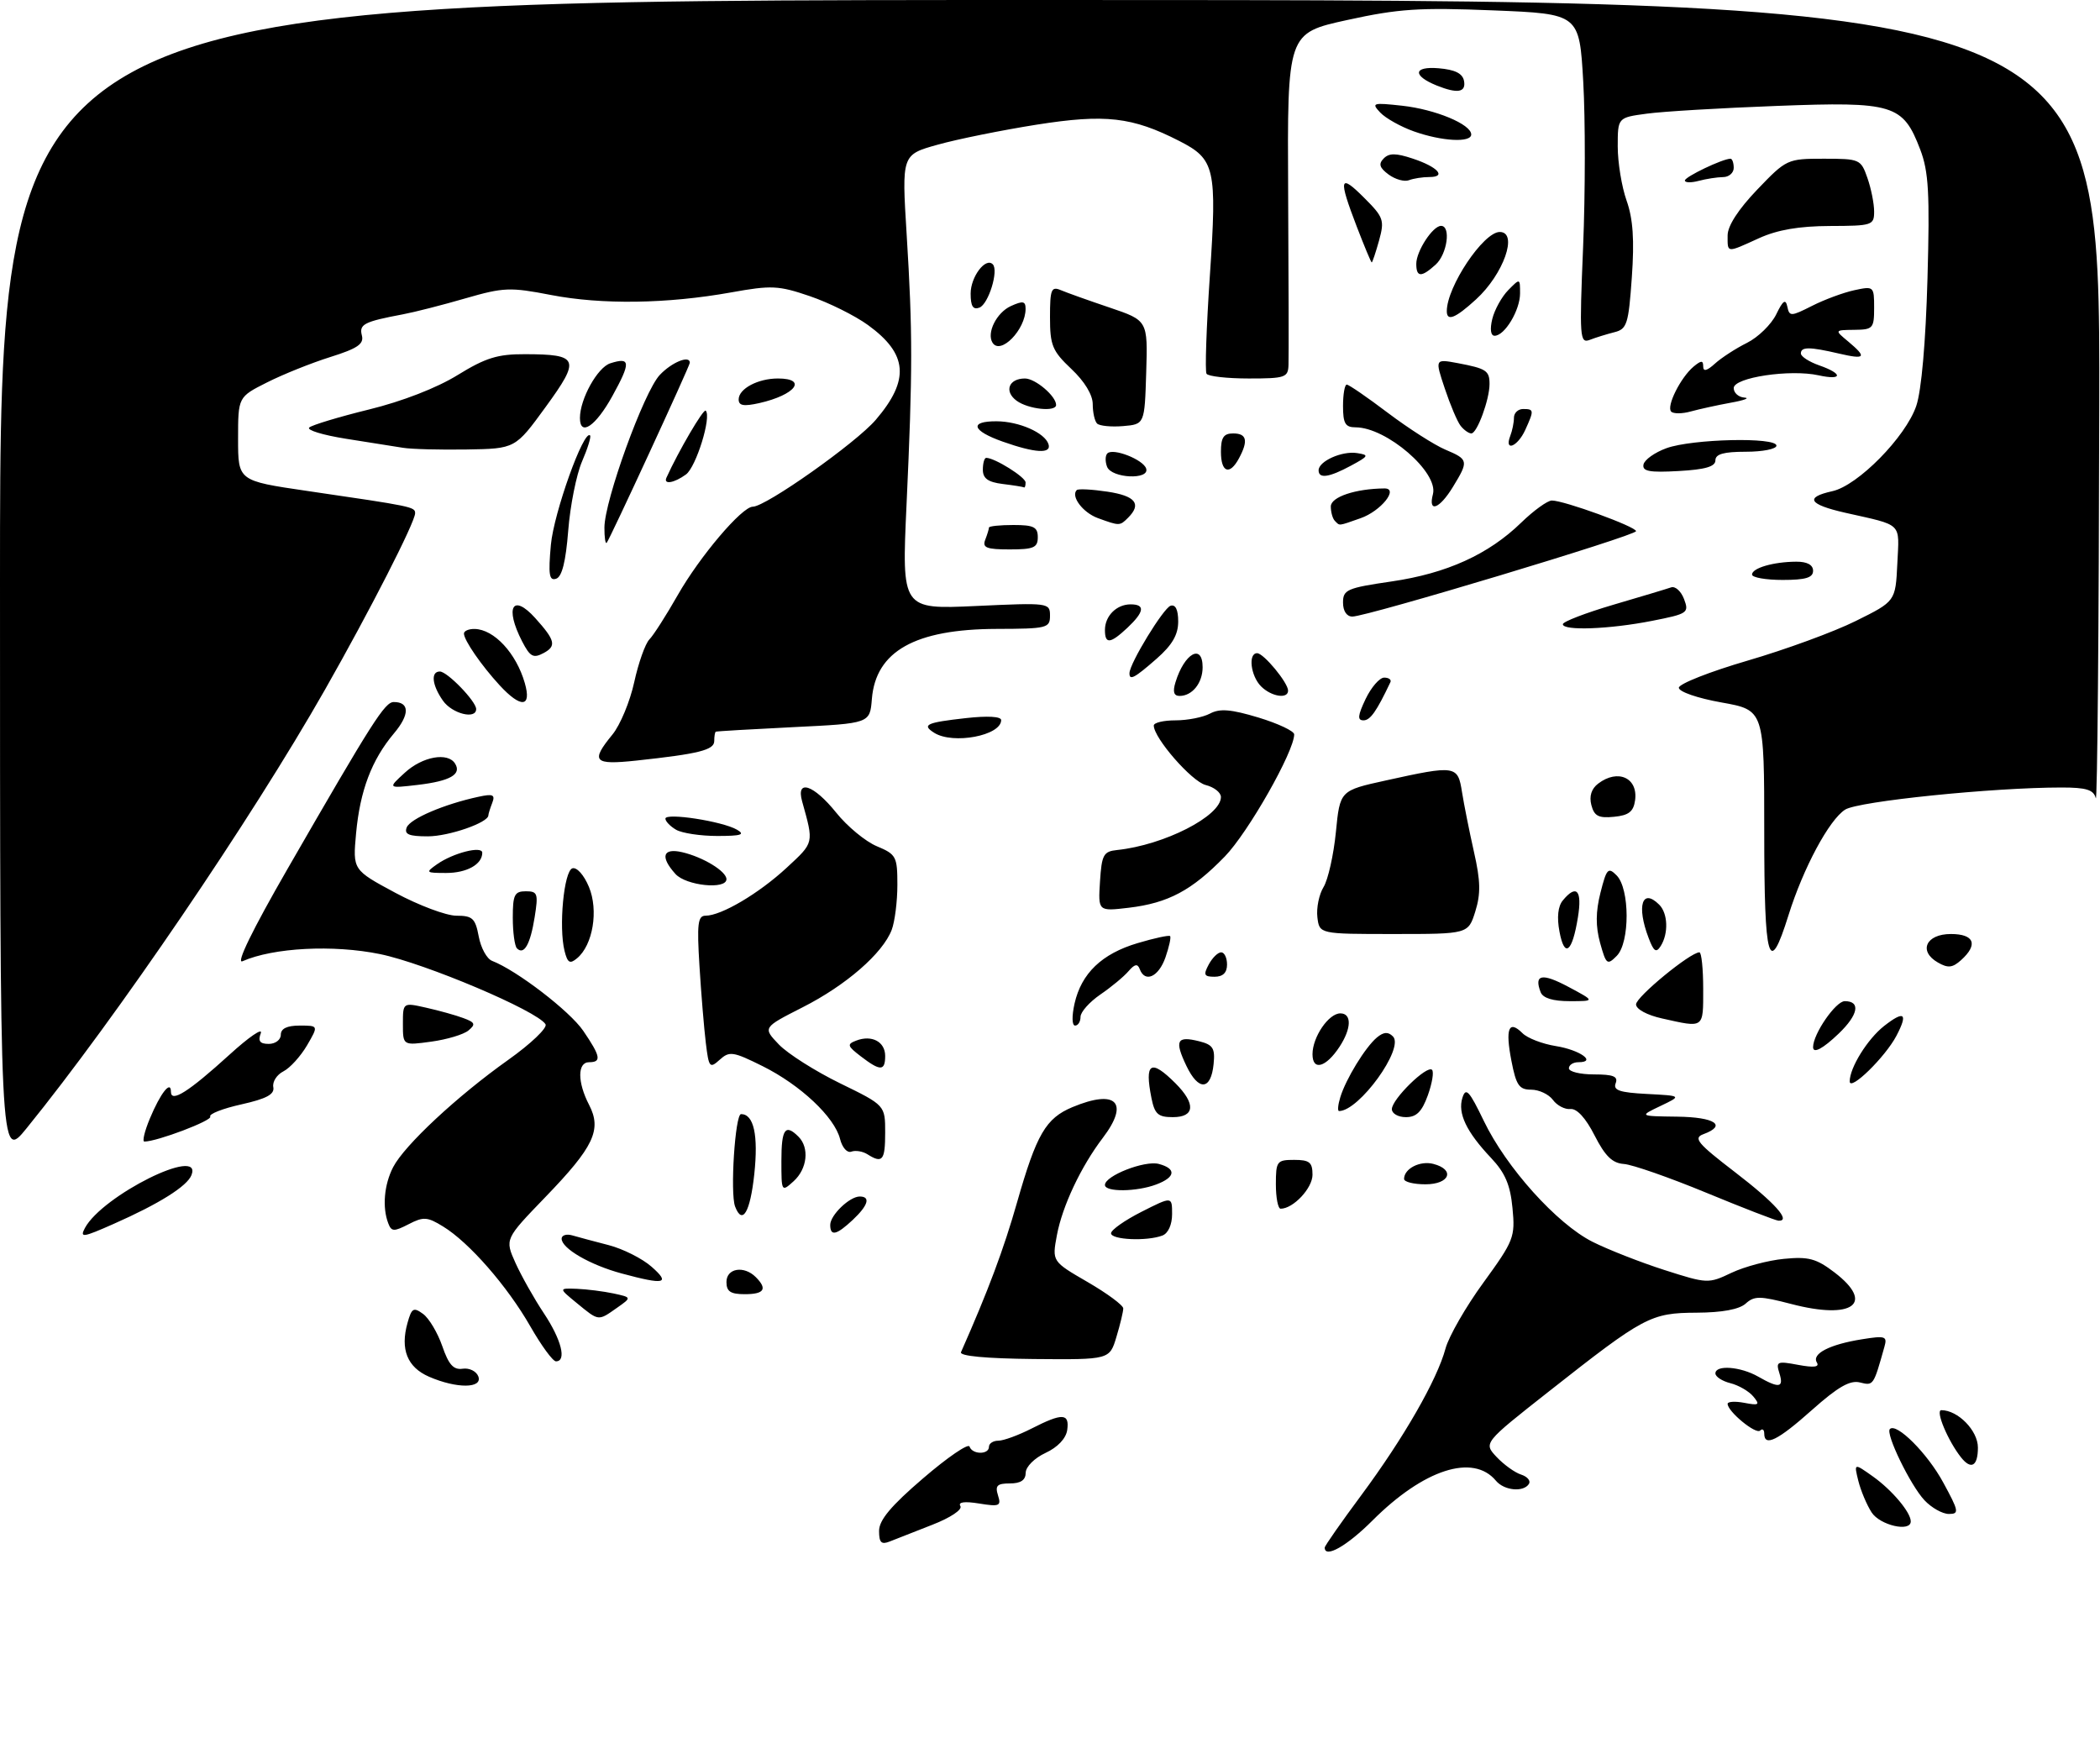 <?xml version="1.0" encoding="UTF-8" standalone="no"?>
<!DOCTYPE svg PUBLIC "-//W3C//DTD SVG 1.1//EN" "http://www.w3.org/Graphics/SVG/1.1/DTD/svg11.dtd" >
<svg xmlns="http://www.w3.org/2000/svg" xmlns:xlink="http://www.w3.org/1999/xlink" version="1.1" viewBox="0 0 344 289">
 <g >
 <path fill="currentColor"
d=" M 217.00 253.51 C 217.00 253.23 219.70 249.37 223.00 244.92 C 229.95 235.54 235.41 226.03 236.79 220.90 C 237.32 218.93 240.11 214.06 243.00 210.10 C 247.99 203.23 248.22 202.65 247.76 197.89 C 247.40 194.09 246.55 192.12 244.26 189.69 C 240.21 185.41 238.75 182.36 239.56 179.82 C 240.12 178.06 240.67 178.66 243.06 183.61 C 246.74 191.26 255.02 200.47 260.87 203.42 C 263.42 204.70 268.72 206.78 272.65 208.04 C 279.68 210.29 279.85 210.30 283.65 208.49 C 285.77 207.49 289.63 206.46 292.24 206.21 C 296.25 205.82 297.52 206.16 300.49 208.42 C 307.19 213.53 303.51 216.24 293.44 213.61 C 288.29 212.27 287.37 212.26 285.96 213.54 C 284.90 214.49 282.11 215.01 277.92 215.03 C 270.39 215.07 269.34 215.63 253.71 227.94 C 243.00 236.37 243.00 236.37 245.16 238.67 C 246.35 239.93 248.15 241.23 249.17 241.55 C 250.19 241.88 250.77 242.56 250.46 243.07 C 249.58 244.48 246.40 244.18 245.05 242.56 C 241.32 238.07 233.23 240.67 224.81 249.09 C 220.64 253.26 217.00 255.32 217.00 253.51 Z  M 144.00 250.78 C 144.00 249.01 145.94 246.68 151.24 242.14 C 155.22 238.72 158.63 236.39 158.82 236.96 C 159.26 238.29 162.00 238.32 162.00 237.00 C 162.00 236.45 162.69 236.00 163.54 236.00 C 164.39 236.00 166.84 235.10 169.00 234.00 C 174.04 231.43 175.21 231.48 174.82 234.25 C 174.62 235.64 173.26 237.08 171.27 238.00 C 169.46 238.84 168.03 240.27 168.02 241.25 C 168.01 242.46 167.20 243.00 165.43 243.00 C 163.34 243.00 162.98 243.36 163.48 244.95 C 164.04 246.70 163.73 246.83 160.39 246.29 C 157.98 245.90 156.91 246.05 157.32 246.71 C 157.68 247.29 155.69 248.62 152.73 249.77 C 149.85 250.89 146.71 252.12 145.75 252.51 C 144.37 253.06 144.00 252.70 144.00 250.78 Z  M 306.59 247.75 C 305.79 246.51 304.81 244.18 304.41 242.57 C 303.69 239.65 303.69 239.65 306.83 241.88 C 309.94 244.10 313.00 247.73 313.00 249.22 C 313.00 251.02 307.96 249.86 306.59 247.75 Z  M 315.24 245.75 C 312.95 243.31 308.83 234.84 309.58 234.09 C 310.66 233.01 315.73 238.07 318.31 242.83 C 320.89 247.57 320.97 248.00 319.24 248.00 C 318.20 248.00 316.40 246.99 315.24 245.75 Z  M 321.25 238.75 C 319.10 236.05 316.98 231.00 318.01 231.00 C 320.73 231.00 324.00 234.34 324.00 237.12 C 324.00 240.17 322.90 240.82 321.25 238.75 Z  M 289.00 234.83 C 289.00 234.19 288.70 233.97 288.32 234.34 C 287.64 235.03 283.00 231.22 283.00 229.96 C 283.00 229.59 284.24 229.51 285.75 229.80 C 288.15 230.26 288.34 230.12 287.21 228.76 C 286.50 227.90 284.81 226.92 283.46 226.58 C 282.11 226.24 281.00 225.52 281.00 224.98 C 281.00 223.54 285.11 223.85 288.00 225.50 C 291.45 227.47 292.24 227.34 291.48 224.94 C 290.88 223.03 291.11 222.93 294.56 223.58 C 297.14 224.06 298.08 223.94 297.62 223.19 C 296.74 221.76 299.71 220.23 304.99 219.39 C 308.83 218.77 309.18 218.89 308.69 220.60 C 306.89 227.02 306.89 227.01 304.68 226.46 C 303.05 226.05 301.09 227.17 296.84 230.95 C 291.21 235.97 289.00 237.06 289.00 234.83 Z  M 70.28 225.52 C 66.72 223.97 65.54 221.04 66.75 216.72 C 67.43 214.27 67.74 214.09 69.30 215.23 C 70.28 215.94 71.69 218.32 72.45 220.51 C 73.50 223.56 74.29 224.43 75.79 224.21 C 76.87 224.05 78.02 224.61 78.35 225.46 C 79.11 227.46 74.81 227.49 70.28 225.52 Z  M 86.86 217.25 C 83.10 210.68 76.85 203.52 72.58 200.91 C 70.00 199.32 69.36 199.28 66.93 200.54 C 64.52 201.78 64.12 201.76 63.60 200.39 C 62.60 197.79 62.92 194.05 64.40 191.19 C 66.26 187.60 74.87 179.57 83.25 173.62 C 86.97 170.98 89.72 168.35 89.36 167.78 C 88.01 165.58 69.63 157.80 62.25 156.29 C 54.59 154.72 44.78 155.23 39.72 157.46 C 38.60 157.95 41.36 152.30 47.08 142.37 C 61.07 118.09 63.04 115.00 64.51 115.00 C 67.12 115.00 67.13 117.06 64.53 120.14 C 60.88 124.48 58.98 129.51 58.33 136.50 C 57.78 142.50 57.78 142.50 64.76 146.25 C 68.60 148.31 73.10 150.00 74.76 150.00 C 77.40 150.00 77.86 150.42 78.42 153.40 C 78.77 155.28 79.75 157.07 80.61 157.40 C 84.64 158.95 93.36 165.64 95.55 168.87 C 98.39 173.04 98.57 174.00 96.50 174.00 C 94.57 174.00 94.57 177.27 96.50 180.99 C 98.61 185.07 97.28 187.87 89.32 196.11 C 82.69 202.98 82.69 202.98 84.44 206.88 C 85.41 209.02 87.50 212.74 89.10 215.14 C 91.97 219.46 92.86 223.00 91.07 223.00 C 90.56 223.00 88.67 220.41 86.86 217.25 Z  M 157.42 221.50 C 161.88 211.42 164.40 204.70 166.61 196.94 C 169.80 185.77 171.31 183.19 175.67 181.36 C 182.86 178.36 185.07 180.59 180.64 186.41 C 177.07 191.10 174.02 197.57 173.13 202.34 C 172.33 206.63 172.33 206.63 178.16 210.01 C 181.37 211.87 184.00 213.82 184.00 214.33 C 184.00 214.85 183.50 216.95 182.88 219.00 C 181.76 222.73 181.76 222.73 169.37 222.62 C 161.52 222.54 157.14 222.13 157.42 221.50 Z  M 94.50 213.47 C 91.50 211.01 91.50 211.01 94.50 211.12 C 96.15 211.19 98.85 211.53 100.50 211.88 C 103.50 212.53 103.50 212.53 101.03 214.26 C 97.96 216.42 98.12 216.44 94.50 213.47 Z  M 119.00 210.00 C 119.00 207.74 121.87 207.27 123.80 209.20 C 125.75 211.15 125.20 212.00 122.00 212.00 C 119.67 212.00 119.00 211.56 119.00 210.00 Z  M 101.85 208.61 C 96.68 207.22 92.00 204.51 92.00 202.91 C 92.00 202.34 92.79 202.09 93.75 202.37 C 94.71 202.65 97.41 203.37 99.73 203.97 C 102.06 204.58 105.21 206.16 106.73 207.50 C 109.89 210.28 108.88 210.51 101.85 208.61 Z  M 13.91 201.16 C 16.77 195.83 33.23 187.64 31.37 192.48 C 30.67 194.31 26.08 197.19 18.61 200.49 C 13.56 202.73 13.04 202.80 13.91 201.16 Z  M 182.00 202.02 C 182.00 201.48 184.25 199.89 187.00 198.50 C 192.00 195.97 192.00 195.97 192.00 198.88 C 192.00 200.61 191.36 202.03 190.42 202.39 C 187.90 203.36 182.00 203.10 182.00 202.02 Z  M 136.00 200.65 C 136.00 199.05 139.17 196.00 140.83 196.00 C 142.65 196.00 142.22 197.45 139.69 199.83 C 137.02 202.33 136.00 202.56 136.00 200.65 Z  M 279.50 195.38 C 273.45 192.88 267.38 190.76 266.00 190.67 C 264.12 190.54 262.94 189.39 261.21 186.00 C 259.77 183.16 258.31 181.56 257.26 181.67 C 256.35 181.77 255.05 181.09 254.38 180.17 C 253.70 179.25 252.10 178.50 250.82 178.50 C 248.85 178.50 248.36 177.79 247.58 173.75 C 246.56 168.48 247.15 167.01 249.39 169.24 C 250.20 170.06 252.67 171.01 254.88 171.36 C 258.81 171.99 261.62 174.00 258.56 174.00 C 257.70 174.00 257.00 174.45 257.00 175.00 C 257.00 175.55 258.85 176.00 261.11 176.00 C 264.29 176.00 265.09 176.33 264.66 177.45 C 264.22 178.60 265.30 178.97 269.80 179.20 C 275.50 179.50 275.50 179.50 272.00 181.17 C 268.50 182.84 268.50 182.84 274.75 182.92 C 280.94 183.00 282.94 184.35 279.03 185.79 C 277.33 186.42 278.06 187.29 284.21 192.01 C 290.75 197.03 293.47 200.06 291.33 199.96 C 290.88 199.94 285.55 197.88 279.50 195.38 Z  M 120.42 197.65 C 119.58 195.47 120.42 182.50 121.39 182.50 C 123.48 182.50 124.24 185.93 123.56 192.33 C 122.89 198.58 121.61 200.75 120.42 197.65 Z  M 209.00 194.00 C 209.00 190.22 209.17 190.00 212.00 190.00 C 214.51 190.00 215.00 190.40 215.00 192.44 C 215.00 194.64 211.84 198.00 209.78 198.00 C 209.35 198.00 209.00 196.20 209.00 194.00 Z  M 128.00 190.15 C 128.00 184.93 128.63 184.03 130.80 186.20 C 132.62 188.02 132.24 191.47 130.00 193.50 C 128.02 195.29 128.00 195.25 128.00 190.15 Z  M 181.00 194.11 C 181.00 192.60 187.50 190.06 189.81 190.66 C 192.73 191.43 192.58 192.83 189.43 194.02 C 186.23 195.24 181.00 195.30 181.00 194.11 Z  M 230.00 193.12 C 230.00 191.43 232.62 190.09 234.80 190.66 C 238.41 191.60 237.48 194.00 233.50 194.00 C 231.57 194.00 230.00 193.61 230.00 193.12 Z  M 0.00 95.09 C 0.00 0.00 0.00 0.00 172.00 0.00 C 344.00 0.00 344.00 0.00 343.88 66.25 C 343.82 102.69 343.56 131.71 343.31 130.75 C 342.95 129.37 341.77 129.00 337.71 129.00 C 326.43 129.00 304.44 131.25 302.26 132.62 C 299.64 134.27 295.39 142.19 292.96 149.96 C 289.75 160.21 289.00 157.61 289.00 136.24 C 289.00 116.32 289.00 116.32 282.00 115.07 C 278.06 114.37 275.01 113.31 275.01 112.66 C 275.02 112.02 280.08 110.03 286.26 108.22 C 292.44 106.42 300.43 103.50 304.00 101.72 C 310.50 98.50 310.50 98.50 310.80 92.33 C 311.12 85.48 311.81 86.15 302.25 83.99 C 296.27 82.63 295.58 81.47 300.16 80.46 C 304.33 79.55 312.17 71.58 313.90 66.50 C 314.75 64.03 315.45 56.05 315.74 45.66 C 316.13 31.61 315.93 28.11 314.55 24.49 C 311.72 17.09 310.20 16.62 291.07 17.35 C 281.96 17.69 272.36 18.26 269.75 18.62 C 265.00 19.26 265.00 19.26 265.00 24.00 C 265.00 26.61 265.65 30.60 266.45 32.86 C 267.51 35.85 267.74 39.30 267.31 45.42 C 266.77 53.11 266.51 53.91 264.45 54.42 C 263.20 54.74 261.40 55.29 260.43 55.67 C 258.78 56.30 258.71 55.34 259.33 40.42 C 259.69 31.66 259.70 19.50 259.35 13.38 C 258.71 2.27 258.71 2.27 244.60 1.70 C 232.48 1.21 229.12 1.43 220.68 3.28 C 210.87 5.43 210.87 5.43 211.01 31.47 C 211.09 45.78 211.12 58.51 211.07 59.75 C 211.01 61.84 210.55 62.00 204.56 62.00 C 201.02 62.00 197.90 61.65 197.64 61.22 C 197.37 60.79 197.62 53.54 198.19 45.11 C 199.37 27.54 199.03 26.08 193.17 23.09 C 185.46 19.15 181.07 18.65 169.82 20.42 C 164.14 21.32 156.85 22.79 153.61 23.70 C 147.71 25.34 147.71 25.34 148.52 38.42 C 149.51 54.42 149.51 60.71 148.50 82.66 C 147.71 99.82 147.71 99.82 159.86 99.27 C 171.78 98.72 172.00 98.74 172.00 100.85 C 172.00 102.88 171.53 103.00 163.25 103.02 C 149.90 103.06 143.46 106.67 142.82 114.50 C 142.50 118.50 142.50 118.50 130.00 119.11 C 123.12 119.45 117.39 119.78 117.25 119.86 C 117.11 119.94 117.00 120.62 117.00 121.39 C 117.00 122.86 114.48 123.49 104.25 124.59 C 97.25 125.34 96.70 124.74 100.32 120.33 C 101.60 118.77 103.20 114.91 103.89 111.75 C 104.58 108.59 105.70 105.44 106.37 104.75 C 107.05 104.06 109.13 100.80 111.01 97.50 C 114.63 91.14 121.54 83.00 123.32 83.00 C 125.44 83.00 140.22 72.56 143.46 68.77 C 149.06 62.23 148.71 57.98 142.19 53.25 C 140.04 51.69 135.74 49.56 132.65 48.51 C 127.52 46.76 126.36 46.71 119.76 47.90 C 109.28 49.78 98.56 49.93 90.25 48.32 C 83.55 47.02 82.48 47.07 76.25 48.87 C 72.54 49.95 67.92 51.13 66.00 51.49 C 59.62 52.69 58.80 53.12 59.28 54.95 C 59.64 56.35 58.58 57.08 54.12 58.48 C 51.03 59.45 46.36 61.32 43.75 62.64 C 39.00 65.03 39.00 65.03 39.00 71.90 C 39.00 78.76 39.00 78.76 50.25 80.41 C 67.56 82.94 68.00 83.03 68.00 84.07 C 68.00 85.53 60.60 100.02 53.22 113.00 C 41.16 134.21 19.05 166.71 4.34 184.84 C 0.00 190.18 0.00 190.18 0.00 95.09 Z  M 142.09 189.08 C 141.32 188.59 140.13 188.40 139.46 188.65 C 138.78 188.91 137.97 188.00 137.61 186.58 C 136.71 182.99 131.13 177.74 124.93 174.65 C 120.08 172.24 119.49 172.15 117.89 173.60 C 116.26 175.07 116.11 174.89 115.62 170.84 C 115.33 168.45 114.86 162.79 114.58 158.25 C 114.15 151.33 114.31 150.00 115.57 150.00 C 118.16 150.00 124.31 146.36 128.87 142.14 C 133.39 137.95 133.33 138.22 131.39 131.25 C 130.37 127.56 133.29 128.54 136.97 133.11 C 138.78 135.37 141.78 137.85 143.63 138.62 C 146.81 139.95 147.00 140.31 147.00 144.95 C 147.00 147.66 146.58 150.97 146.07 152.32 C 144.60 156.17 138.59 161.40 131.47 165.01 C 124.94 168.33 124.94 168.33 127.59 171.10 C 129.05 172.62 133.57 175.48 137.62 177.46 C 145.00 181.06 145.00 181.06 145.00 185.53 C 145.00 190.10 144.56 190.64 142.09 189.08 Z  M 24.54 183.25 C 26.28 179.07 28.00 176.88 28.00 178.84 C 28.00 180.69 30.88 178.87 37.59 172.77 C 40.77 169.87 43.08 168.29 42.72 169.25 C 42.23 170.55 42.57 171.00 44.03 171.00 C 45.11 171.00 46.00 170.33 46.00 169.50 C 46.00 168.49 47.01 168.00 49.09 168.00 C 52.18 168.00 52.18 168.00 50.29 171.25 C 49.24 173.03 47.51 174.95 46.42 175.50 C 45.34 176.05 44.60 177.21 44.77 178.08 C 45.00 179.26 43.68 179.98 39.53 180.91 C 36.47 181.59 34.18 182.49 34.44 182.91 C 34.84 183.54 25.72 187.00 23.65 187.00 C 23.28 187.00 23.68 185.31 24.54 183.25 Z  M 188.62 179.88 C 187.46 174.05 188.50 173.41 192.55 177.45 C 195.91 180.82 195.74 183.00 192.12 183.00 C 189.71 183.00 189.15 182.51 188.62 179.88 Z  M 228.00 181.69 C 228.00 180.06 233.76 174.42 234.58 175.25 C 234.91 175.58 234.60 177.46 233.89 179.43 C 232.92 182.11 232.03 183.00 230.30 183.00 C 229.03 183.00 228.00 182.41 228.00 181.69 Z  M 219.55 179.75 C 220.46 176.75 223.66 171.53 225.55 169.95 C 226.67 169.03 227.38 168.98 228.18 169.78 C 230.09 171.69 222.64 182.00 219.35 182.00 C 219.08 182.00 219.17 180.99 219.55 179.75 Z  M 194.34 174.59 C 192.36 170.44 192.77 169.65 196.44 170.57 C 198.70 171.14 199.06 171.71 198.80 174.30 C 198.37 178.63 196.33 178.76 194.34 174.59 Z  M 303.00 177.14 C 303.00 174.90 305.91 170.21 308.63 168.07 C 311.95 165.47 312.59 165.97 310.66 169.66 C 308.84 173.14 303.00 178.85 303.00 177.14 Z  M 141.01 173.04 C 138.79 171.34 138.71 171.05 140.26 170.46 C 142.80 169.48 145.00 170.64 145.00 172.97 C 145.00 175.48 144.20 175.49 141.01 173.04 Z  M 215.00 172.69 C 215.00 169.88 217.64 166.00 219.56 166.00 C 221.45 166.00 221.39 168.47 219.44 171.45 C 217.21 174.86 215.00 175.48 215.00 172.69 Z  M 297.00 171.53 C 297.00 169.38 300.70 164.00 302.19 164.00 C 304.83 164.00 304.41 166.23 301.20 169.31 C 298.59 171.81 297.00 172.65 297.00 171.53 Z  M 66.00 167.74 C 66.00 164.21 66.00 164.21 69.81 165.07 C 71.91 165.54 74.65 166.30 75.90 166.77 C 77.83 167.48 77.95 167.79 76.74 168.80 C 75.95 169.46 73.21 170.28 70.65 170.63 C 66.00 171.27 66.00 171.27 66.00 167.74 Z  M 176.02 164.40 C 177.14 159.44 180.49 156.23 186.36 154.49 C 189.10 153.67 191.49 153.16 191.67 153.34 C 191.86 153.53 191.51 155.10 190.91 156.84 C 189.79 160.03 187.56 161.05 186.70 158.75 C 186.35 157.82 185.88 157.91 184.86 159.09 C 184.11 159.97 182.04 161.69 180.25 162.91 C 178.46 164.14 177.00 165.78 177.00 166.57 C 177.00 167.36 176.60 168.00 176.11 168.00 C 175.59 168.00 175.56 166.46 176.02 164.40 Z  M 272.25 166.83 C 269.81 166.29 268.00 165.31 268.00 164.53 C 268.00 163.30 276.89 156.00 278.38 156.00 C 278.72 156.00 279.00 158.70 279.00 162.00 C 279.00 168.54 279.21 168.39 272.25 166.83 Z  M 252.37 162.53 C 251.25 159.61 252.59 159.35 256.91 161.65 C 261.31 164.00 261.31 164.00 257.13 164.00 C 254.37 164.00 252.75 163.50 252.37 162.53 Z  M 198.00 158.00 C 198.59 156.90 199.50 156.00 200.04 156.00 C 200.57 156.00 201.00 156.90 201.00 158.00 C 201.00 159.34 200.33 160.00 198.96 160.00 C 197.24 160.00 197.09 159.70 198.00 158.00 Z  M 317.45 157.67 C 314.21 155.82 315.49 153.00 319.57 153.00 C 323.41 153.00 324.08 154.72 321.25 157.27 C 319.84 158.54 319.10 158.62 317.45 157.67 Z  M 92.48 155.78 C 91.50 151.87 92.37 142.70 93.76 142.24 C 94.48 142.01 95.66 143.33 96.47 145.28 C 98.07 149.11 97.13 154.82 94.52 156.98 C 93.35 157.96 92.97 157.73 92.48 155.78 Z  M 262.11 154.45 C 261.37 151.74 261.38 149.37 262.17 146.24 C 263.17 142.29 263.43 142.00 264.81 143.39 C 266.99 145.57 267.01 154.42 264.83 156.59 C 263.28 158.15 263.10 158.01 262.11 154.45 Z  M 84.68 155.35 C 84.31 154.97 84.00 152.72 84.00 150.33 C 84.00 146.58 84.28 146.00 86.13 146.00 C 88.07 146.00 88.20 146.37 87.58 150.25 C 86.87 154.70 85.84 156.51 84.68 155.35 Z  M 255.46 152.62 C 255.01 150.26 255.21 148.45 256.01 147.49 C 258.25 144.78 259.20 145.84 258.48 150.25 C 257.55 156.03 256.28 157.01 255.46 152.62 Z  M 270.06 153.65 C 268.05 148.38 269.00 145.40 271.80 148.20 C 273.22 149.62 273.34 152.91 272.04 154.97 C 271.30 156.14 270.90 155.88 270.06 153.65 Z  M 215.80 150.25 C 215.62 148.74 216.07 146.51 216.81 145.31 C 217.55 144.10 218.46 140.05 218.83 136.31 C 219.50 129.50 219.50 129.50 227.00 127.85 C 238.46 125.32 238.81 125.37 239.49 129.75 C 239.82 131.81 240.70 136.22 241.45 139.55 C 242.53 144.30 242.57 146.41 241.67 149.30 C 240.51 153.00 240.51 153.00 228.32 153.00 C 216.13 153.00 216.13 153.00 215.80 150.25 Z  M 180.19 144.40 C 180.47 140.01 180.76 139.47 183.00 139.24 C 190.71 138.43 200.00 133.68 200.00 130.56 C 200.00 129.82 198.87 128.93 197.49 128.59 C 195.21 128.01 189.00 120.89 189.00 118.85 C 189.00 118.38 190.60 118.00 192.57 118.00 C 194.53 118.00 197.07 117.50 198.21 116.89 C 199.82 116.03 201.63 116.18 206.15 117.54 C 209.37 118.52 212.00 119.76 212.00 120.30 C 212.00 123.10 204.46 136.37 200.64 140.30 C 195.23 145.87 191.36 147.93 184.89 148.70 C 179.88 149.29 179.88 149.29 180.19 144.40 Z  M 110.65 143.17 C 108.10 140.35 108.56 138.86 111.75 139.60 C 115.18 140.40 119.00 142.73 119.00 144.02 C 119.00 145.77 112.39 145.09 110.65 143.17 Z  M 71.61 141.56 C 74.25 139.71 79.00 138.51 79.00 139.69 C 79.00 141.59 76.47 143.00 73.08 143.00 C 69.73 143.00 69.66 142.93 71.61 141.56 Z  M 66.62 135.55 C 67.17 134.12 72.75 131.73 78.38 130.52 C 80.76 130.00 81.15 130.18 80.63 131.53 C 80.28 132.43 80.00 133.34 80.00 133.56 C 80.00 134.75 73.53 137.00 70.08 137.00 C 66.98 137.00 66.19 136.67 66.62 135.55 Z  M 110.75 135.92 C 109.79 135.36 109.00 134.54 109.00 134.10 C 109.00 133.09 118.35 134.53 120.72 135.91 C 122.12 136.72 121.42 136.94 117.50 136.94 C 114.75 136.94 111.71 136.48 110.75 135.92 Z  M 260.68 131.88 C 260.30 130.42 260.69 129.20 261.80 128.36 C 265.03 125.90 268.36 127.42 267.84 131.11 C 267.58 132.96 266.80 133.57 264.38 133.80 C 261.86 134.05 261.15 133.68 260.68 131.88 Z  M 66.31 126.58 C 69.20 123.92 73.37 123.17 74.55 125.09 C 75.65 126.85 73.74 127.94 68.46 128.57 C 63.50 129.15 63.50 129.15 66.31 126.58 Z  M 153.03 120.04 C 150.95 118.72 151.73 118.36 158.25 117.63 C 161.76 117.24 164.00 117.36 164.00 117.96 C 164.00 120.50 156.12 121.99 153.03 120.04 Z  M 223.70 114.50 C 224.62 112.58 225.99 111.00 226.74 111.00 C 227.50 111.00 227.96 111.34 227.76 111.75 C 225.48 116.56 224.46 118.00 223.35 118.00 C 222.33 118.00 222.41 117.21 223.70 114.50 Z  M 72.56 114.78 C 70.76 112.22 70.53 110.00 72.05 110.00 C 73.27 110.00 78.00 114.89 78.00 116.15 C 78.00 117.91 74.05 116.91 72.56 114.78 Z  M 81.84 112.25 C 78.85 109.00 76.00 104.87 76.00 103.78 C 76.00 103.35 76.79 103.01 77.75 103.03 C 80.94 103.09 84.57 107.01 85.97 111.90 C 87.12 115.90 85.34 116.05 81.84 112.25 Z  M 192.56 111.75 C 194.02 106.98 197.00 105.34 197.00 109.30 C 197.00 111.88 195.30 114.00 193.23 114.00 C 192.28 114.00 192.07 113.32 192.56 111.75 Z  M 206.57 112.43 C 204.87 110.72 204.42 107.00 205.93 107.00 C 207.00 107.00 211.00 111.84 211.00 113.13 C 211.00 114.55 208.26 114.12 206.57 112.43 Z  M 185.02 110.25 C 185.07 108.62 190.58 99.61 191.75 99.23 C 192.56 98.97 193.00 99.88 193.00 101.81 C 193.00 103.97 192.03 105.65 189.47 107.90 C 185.82 111.10 184.98 111.54 185.02 110.25 Z  M 85.53 105.07 C 82.65 99.48 83.97 97.13 87.68 101.25 C 90.96 104.89 91.18 105.83 89.06 106.97 C 87.36 107.88 86.84 107.60 85.53 105.07 Z  M 181.00 103.20 C 181.00 100.90 182.90 99.00 185.20 99.00 C 187.63 99.00 187.46 100.21 184.69 102.83 C 181.87 105.47 181.00 105.56 181.00 103.20 Z  M 256.01 102.25 C 256.01 101.84 259.72 100.41 264.26 99.07 C 268.79 97.74 273.06 96.46 273.74 96.22 C 274.43 95.98 275.38 96.85 275.87 98.15 C 276.71 100.39 276.47 100.55 270.63 101.70 C 263.64 103.08 256.00 103.36 256.01 102.25 Z  M 220.00 98.70 C 220.00 96.60 220.66 96.31 227.94 95.25 C 236.99 93.93 243.84 90.82 249.20 85.60 C 251.24 83.62 253.49 82.00 254.20 81.99 C 256.17 81.97 268.00 86.28 268.00 87.01 C 268.00 87.73 223.92 101.00 221.53 101.00 C 220.60 101.00 220.00 100.10 220.00 98.70 Z  M 90.24 89.24 C 90.72 84.01 95.63 70.29 96.66 71.33 C 96.86 71.53 96.27 73.45 95.34 75.60 C 94.42 77.74 93.40 82.84 93.08 86.92 C 92.68 92.00 92.06 94.49 91.10 94.80 C 89.96 95.18 89.80 94.13 90.24 89.24 Z  M 287.00 94.12 C 287.00 93.05 290.50 92.03 294.25 92.01 C 296.03 92.00 297.00 92.53 297.00 93.50 C 297.00 94.63 295.78 95.00 292.00 95.00 C 289.25 95.00 287.00 94.60 287.00 94.12 Z  M 161.39 88.42 C 161.73 87.55 162.00 86.65 162.00 86.42 C 162.00 86.19 163.80 86.00 166.00 86.00 C 169.33 86.00 170.00 86.33 170.00 88.00 C 170.00 89.71 169.33 90.00 165.39 90.00 C 161.60 90.00 160.89 89.72 161.39 88.42 Z  M 99.01 86.42 C 99.02 82.00 105.48 64.18 108.07 61.43 C 110.03 59.34 113.00 58.13 113.00 59.42 C 113.00 59.95 99.88 88.36 99.38 88.92 C 99.17 89.15 99.00 88.02 99.01 86.42 Z  M 179.84 84.87 C 177.38 83.97 175.37 81.30 176.38 80.28 C 176.62 80.04 178.88 80.16 181.41 80.54 C 186.00 81.23 187.05 82.55 184.80 84.80 C 183.43 86.17 183.41 86.17 179.84 84.87 Z  M 218.67 85.33 C 218.30 84.97 218.00 83.90 218.00 82.96 C 218.00 81.41 222.04 80.05 226.79 80.01 C 229.20 79.99 226.20 83.73 222.87 84.89 C 219.13 86.20 219.50 86.16 218.67 85.33 Z  M 234.73 80.94 C 235.66 77.37 227.12 70.00 222.05 70.00 C 220.37 70.00 220.00 69.36 220.00 66.50 C 220.00 64.58 220.28 63.00 220.61 63.00 C 220.95 63.00 223.99 65.09 227.36 67.64 C 230.74 70.19 234.96 72.89 236.75 73.65 C 240.56 75.26 240.61 75.49 238.01 79.75 C 235.79 83.40 233.90 84.08 234.73 80.94 Z  M 164.25 79.28 C 161.84 78.98 161.00 78.37 161.00 76.94 C 161.00 75.87 161.25 75.00 161.55 75.00 C 162.94 75.00 168.00 78.16 168.00 79.03 C 168.00 79.56 167.89 79.93 167.75 79.84 C 167.61 79.75 166.04 79.50 164.25 79.28 Z  M 109.17 78.25 C 111.14 73.90 115.24 66.90 115.60 67.27 C 116.59 68.25 114.03 76.50 112.37 77.72 C 110.44 79.13 108.64 79.43 109.17 78.25 Z  M 181.35 76.46 C 181.02 75.61 181.04 74.62 181.40 74.27 C 182.32 73.34 187.26 75.27 187.75 76.75 C 188.38 78.65 182.08 78.36 181.35 76.46 Z  M 216.00 77.04 C 216.00 75.55 219.84 73.83 222.30 74.22 C 224.31 74.53 224.23 74.70 221.30 76.28 C 217.70 78.22 216.00 78.46 216.00 77.04 Z  M 269.22 76.09 C 269.38 75.31 271.07 74.11 273.00 73.41 C 277.23 71.89 291.00 71.57 291.00 73.00 C 291.00 73.55 288.75 74.00 286.00 74.00 C 282.36 74.00 281.00 74.38 281.00 75.41 C 281.00 76.43 279.34 76.92 274.97 77.16 C 270.20 77.43 269.00 77.21 269.22 76.09 Z  M 200.00 74.00 C 200.00 71.67 200.44 71.00 202.00 71.00 C 204.23 71.00 204.51 72.18 202.96 75.07 C 201.43 77.93 200.00 77.41 200.00 74.00 Z  M 66.00 73.35 C 64.62 73.13 60.42 72.46 56.66 71.87 C 52.89 71.27 50.19 70.45 50.66 70.03 C 51.12 69.62 55.52 68.29 60.44 67.08 C 65.88 65.75 71.57 63.54 74.96 61.44 C 79.56 58.61 81.51 58.00 86.02 58.02 C 94.83 58.04 95.12 58.79 89.38 66.67 C 84.41 73.50 84.41 73.50 76.45 73.63 C 72.08 73.70 67.38 73.58 66.00 73.35 Z  M 164.25 72.34 C 159.19 70.55 158.73 68.99 163.25 69.01 C 166.93 69.03 171.14 70.88 171.75 72.75 C 172.29 74.38 169.59 74.23 164.25 72.34 Z  M 247.39 71.42 C 247.73 70.55 248.00 69.20 248.00 68.42 C 248.00 67.64 248.68 67.00 249.50 67.00 C 251.30 67.00 251.32 67.20 249.84 70.45 C 248.59 73.18 246.38 74.06 247.39 71.42 Z  M 239.26 69.75 C 238.72 69.06 237.56 66.31 236.67 63.64 C 235.05 58.79 235.05 58.79 238.77 59.48 C 243.47 60.37 244.00 60.71 244.00 62.91 C 244.00 65.44 241.96 71.00 241.02 71.00 C 240.60 71.00 239.80 70.44 239.26 69.75 Z  M 95.00 68.47 C 95.00 65.36 97.88 60.17 99.98 59.51 C 103.30 58.45 103.36 59.35 100.31 64.88 C 97.58 69.83 95.00 71.57 95.00 68.47 Z  M 179.71 69.38 C 179.32 68.99 179.00 67.56 179.00 66.20 C 179.00 64.68 177.66 62.47 175.50 60.44 C 172.38 57.49 172.00 56.58 172.00 51.96 C 172.00 47.42 172.21 46.88 173.75 47.52 C 174.71 47.93 178.32 49.22 181.76 50.38 C 188.02 52.50 188.02 52.50 187.76 61.00 C 187.50 69.50 187.50 69.50 183.96 69.80 C 182.02 69.96 180.11 69.77 179.71 69.38 Z  M 273.76 67.43 C 272.92 66.59 275.30 61.83 277.43 60.05 C 278.69 59.01 279.00 59.01 279.00 60.03 C 279.00 60.91 279.61 60.76 280.93 59.56 C 281.99 58.60 284.35 57.07 286.18 56.16 C 288.00 55.25 290.15 53.15 290.96 51.50 C 292.07 49.21 292.50 48.91 292.78 50.23 C 293.12 51.86 293.36 51.86 296.82 50.11 C 298.84 49.08 301.96 47.93 303.75 47.54 C 306.94 46.85 307.00 46.90 307.00 50.42 C 307.00 53.79 306.81 54.00 303.75 54.03 C 300.50 54.07 300.50 54.07 302.75 55.94 C 305.87 58.55 305.58 58.93 301.25 57.92 C 296.41 56.79 295.00 56.79 295.00 57.90 C 295.00 58.40 296.35 59.27 298.00 59.85 C 301.93 61.22 301.86 62.35 297.90 61.48 C 293.22 60.45 284.00 61.84 284.00 63.57 C 284.00 64.36 284.79 65.06 285.75 65.13 C 286.71 65.19 285.70 65.58 283.50 65.97 C 281.30 66.37 278.36 67.02 276.97 67.40 C 275.58 67.79 274.13 67.80 273.76 67.43 Z  M 121.00 65.43 C 121.00 63.68 124.15 62.00 127.43 62.00 C 132.34 62.00 130.30 64.69 124.38 66.03 C 121.82 66.60 121.00 66.46 121.00 65.43 Z  M 166.54 65.65 C 164.44 64.12 165.23 62.00 167.90 62.00 C 169.60 62.00 173.00 64.89 173.00 66.33 C 173.00 67.52 168.44 67.04 166.54 65.65 Z  M 162.58 56.13 C 161.59 54.52 163.25 51.21 165.58 50.14 C 167.57 49.24 168.00 49.32 168.00 50.59 C 168.00 54.02 163.88 58.23 162.58 56.13 Z  M 244.45 52.25 C 244.82 50.74 246.00 48.61 247.06 47.53 C 248.99 45.57 249.00 45.57 249.00 48.06 C 249.00 50.81 246.49 55.00 244.83 55.00 C 244.19 55.00 244.04 53.93 244.45 52.25 Z  M 237.00 50.97 C 237.00 46.97 243.00 38.00 245.67 38.00 C 248.74 38.00 246.30 44.93 241.78 49.05 C 238.40 52.14 237.00 52.70 237.00 50.97 Z  M 159.00 48.09 C 159.00 45.35 161.44 42.11 162.62 43.29 C 163.63 44.29 161.93 49.81 160.44 50.39 C 159.39 50.79 159.00 50.16 159.00 48.09 Z  M 232.00 43.22 C 232.00 41.14 234.70 37.00 236.06 37.00 C 237.71 37.00 237.07 41.63 235.17 43.35 C 232.83 45.47 232.00 45.44 232.00 43.22 Z  M 222.25 37.12 C 219.20 29.18 219.41 28.34 223.44 32.38 C 226.66 35.59 226.82 36.06 225.90 39.41 C 225.35 41.38 224.81 42.99 224.70 42.99 C 224.59 42.98 223.49 40.34 222.25 37.12 Z  M 283.00 38.56 C 283.00 37.00 284.76 34.29 287.85 31.06 C 292.63 26.07 292.79 26.00 298.75 26.00 C 304.64 26.00 304.83 26.08 305.90 29.15 C 306.51 30.88 307.00 33.36 307.00 34.65 C 307.00 36.90 306.69 37.00 299.75 37.02 C 294.70 37.04 291.18 37.64 288.14 39.02 C 282.75 41.47 283.00 41.49 283.00 38.56 Z  M 227.47 28.59 C 225.97 27.48 225.78 26.85 226.66 25.96 C 227.54 25.06 228.65 25.06 231.39 25.97 C 235.52 27.33 237.03 29.00 234.14 29.00 C 233.05 29.00 231.55 29.23 230.80 29.52 C 230.05 29.81 228.56 29.39 227.47 28.59 Z  M 276.00 29.57 C 276.00 28.96 282.20 26.00 283.47 26.00 C 283.76 26.00 284.00 26.68 284.00 27.50 C 284.00 28.32 283.21 29.01 282.25 29.01 C 281.29 29.02 279.49 29.30 278.25 29.63 C 277.01 29.96 276.00 29.93 276.00 29.57 Z  M 231.60 21.52 C 229.46 20.76 226.98 19.37 226.10 18.44 C 224.61 16.86 224.84 16.79 229.70 17.32 C 235.13 17.92 241.00 20.36 241.00 22.03 C 241.00 23.41 236.18 23.15 231.60 21.52 Z  M 235.35 14.01 C 231.35 12.39 231.51 10.84 235.64 11.18 C 238.35 11.41 239.58 12.02 239.82 13.25 C 240.17 15.14 238.76 15.38 235.35 14.01 Z "/>
</g>
</svg>